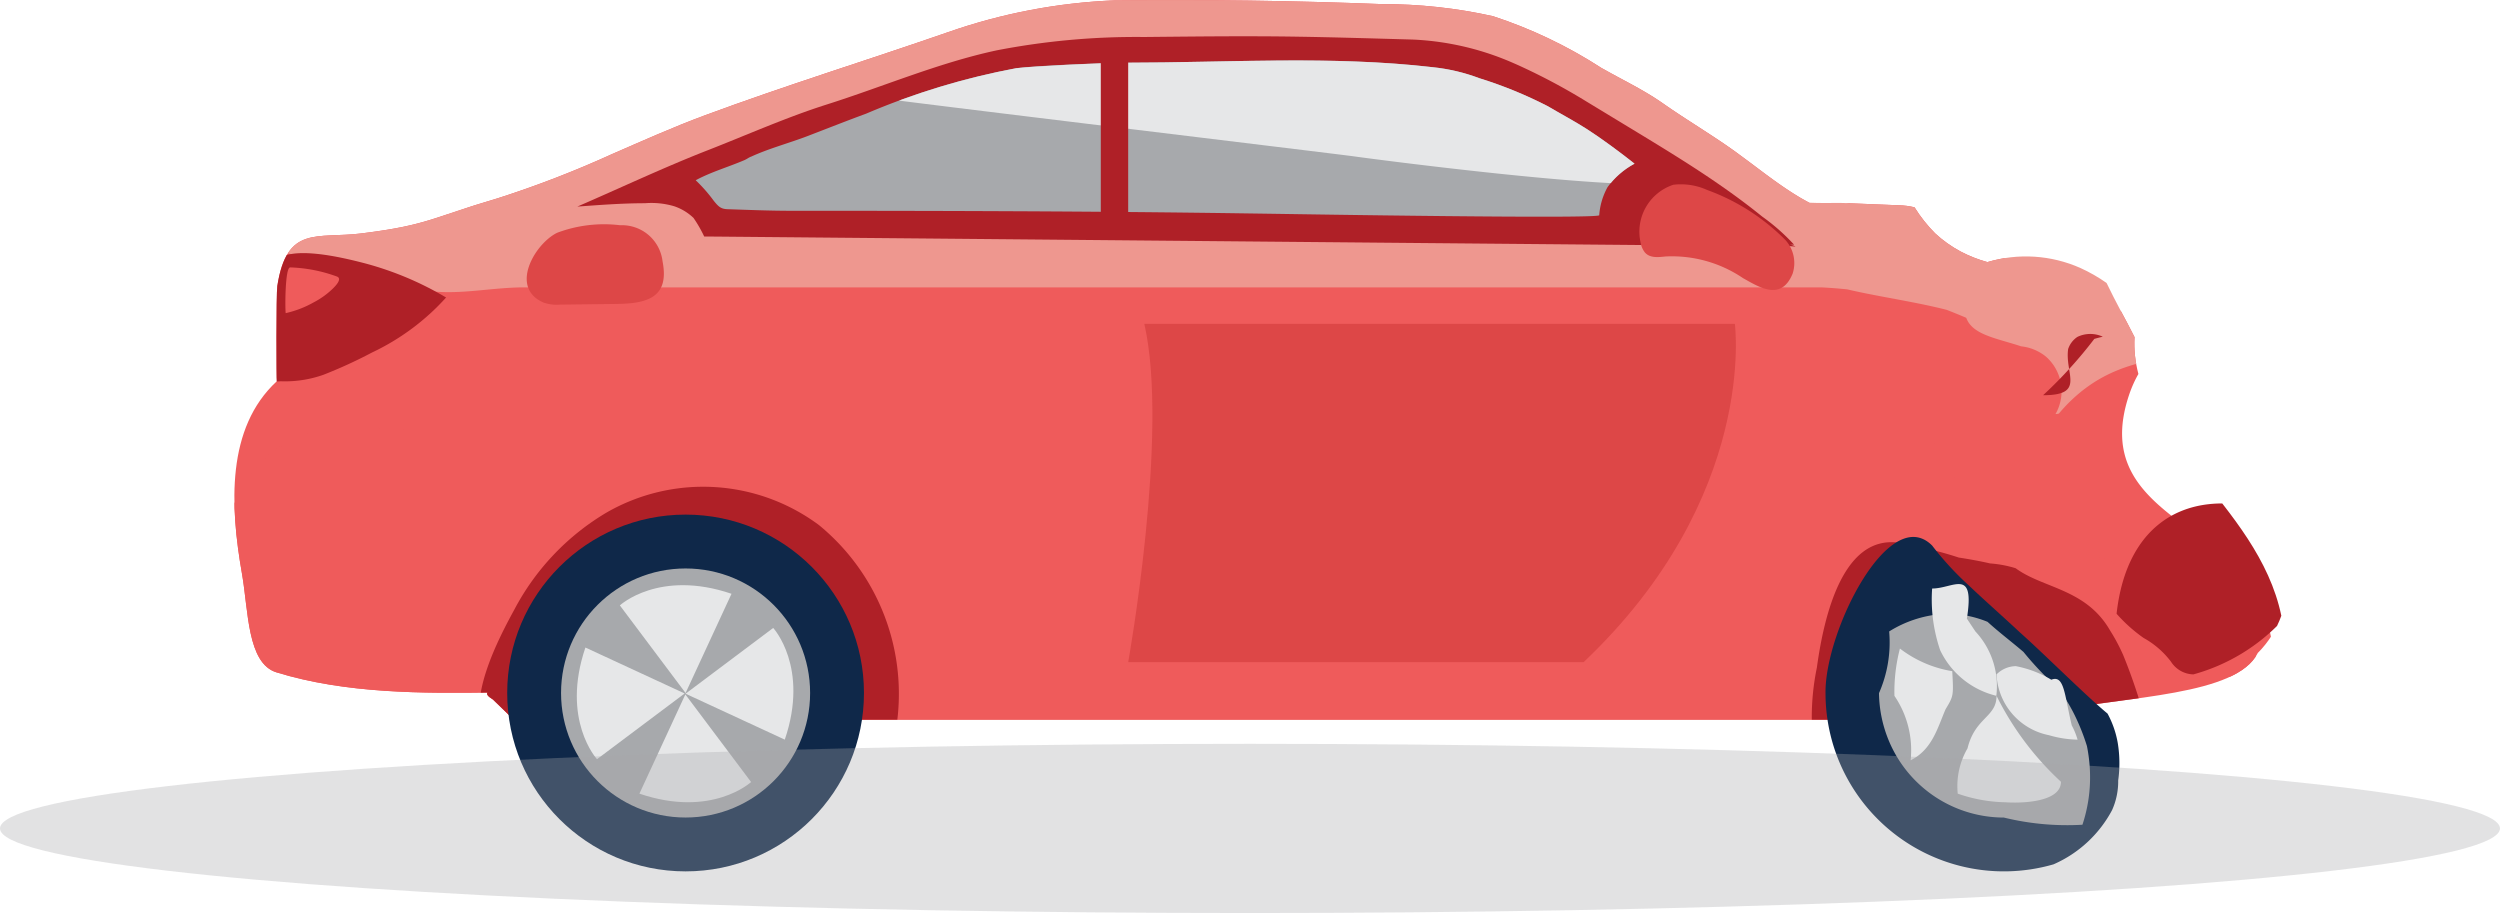 <svg xmlns="http://www.w3.org/2000/svg" xmlns:xlink="http://www.w3.org/1999/xlink" viewBox="0 0 116.419 42.518"><defs><style>.aaa93b3c-c3f1-4b8a-949c-d7e4e26b9f9d,.b2503d78-03e1-40f8-b1f2-40ff82b8c07d,.e0b73674-b410-4b4c-b61a-b371a3a04179{fill:none;}.a15f5b51-42d2-4b8a-bab4-f5e696bbc847{isolation:isolate;}.b2503d78-03e1-40f8-b1f2-40ff82b8c07d{stroke:#bcbec0;}.b2503d78-03e1-40f8-b1f2-40ff82b8c07d,.e0b73674-b410-4b4c-b61a-b371a3a04179{stroke-miterlimit:10;}.e9b2d405-ed9d-49d6-9438-8ebd4d7e16a7{clip-path:url(#b11a64c0-2e18-41b4-93f2-32c0409b41c8);}.f44f6e2a-2722-41f2-aeaf-92f7377d9ef1{fill:#ef5b5b;}.a1724e32-d132-4561-a66a-3325c374aef0{fill:#ee978f;}.ae4ef5ce-a80f-49a8-810a-ba88b20451ec{fill:#af2027;}.a47ae165-f509-4862-b478-2da4385dc47b,.e6009eda-1a95-4f7f-8722-eaf50d06760f{fill:#a7a9ac;}.f2019c1e-8e68-41ef-9c54-89c5c4a98014{clip-path:url(#b4e83306-4b85-403f-8cb5-b60420913d22);}.bc6a3f39-d146-4e37-b5b8-e5a38961f8ac{fill:#e6e7e8;}.e0b73674-b410-4b4c-b61a-b371a3a04179{stroke:#af2027;stroke-width:1.276px;}.b822ca84-807d-4604-861c-ad21230ecdb0{fill:#0f2849;}.b89a7035-81fb-4d42-b946-b1cf0ffe112e{fill:#dd4747;}.e6009eda-1a95-4f7f-8722-eaf50d06760f{opacity:0.33;mix-blend-mode:multiply;}</style><clipPath id="b11a64c0-2e18-41b4-93f2-32c0409b41c8"><path class="aaa93b3c-c3f1-4b8a-949c-d7e4e26b9f9d" d="M23.154,9.24l-.051.015c-2.994.881-3.181,1.23-6.266,1.613-2.084.259-3.481-.396-3.923,2.451-.056.361-.043,4.453-.024,4.436-2.359,2.179-2.179,5.786-1.622,8.961.301,1.717.243,4.173,1.603,4.593,3.216.993,6.802.986,10.111.937,1.077-.016-1.016-.28-.026.328l.97.94H85.516q.921,0,1.812.001a25.275,25.275,0,0,1,2.551-.285c.869-.056,1.754-.076,2.647-.078q.667.038,1.35.039.682.003,1.375-.027c3.891-.76,8.891-.76,9.891-2.76a4.643,4.643,0,0,0,.647-.81,4.762,4.762,0,0,0,.447-.92C105.141,23.405,99.141,20.405,99.4,15.699c-.209-.424-.438-.842-.661-1.26s-.437-.839-.641-1.262a7.431,7.431,0,0,0-1.214-.695A6.242,6.242,0,0,0,92.548,12.205a6.255,6.255,0,0,1-1.242-.49,5.708,5.708,0,0,1-1.191-.848,6.859,6.859,0,0,1-.96-1.213,3.361,3.361,0,0,0-.729-.095c-.958-.043-1.889-.071-2.736-.11-.239.004-.477.007-.717.005-.239-0-.48-.005-.723-.015q-.229-.121-.454-.255c-1.048-.624-2.028-1.434-3.032-2.155-1.083-.777-2.229-1.446-3.307-2.204-.938-.66-1.93-1.116-2.899-1.671A21.708,21.708,0,0,0,69.524.753,23.469,23.469,0,0,0,64.348.191Q58.122-.051,51.891.017a26.764,26.764,0,0,0-7.733,1.477C40.381,2.806,36.572,3.982,32.814,5.374c-1.454.539-2.881,1.179-4.313,1.801A48.595,48.595,0,0,1,23.154,9.24Z"/></clipPath><clipPath id="b4e83306-4b85-403f-8cb5-b60420913d22"><path class="aaa93b3c-c3f1-4b8a-949c-d7e4e26b9f9d" d="M34.982,7.293c-.11.037-.21.121-.319.165-.746.32-1.545.547-2.266.936a7.092,7.092,0,0,1,.844.961c.21.255.317.376.637.387.992.033,1.986.074,2.979.074,7.022,0,14.044.018,21.066.12q.56.008,1.12.016c1.297.019,15.428.253,15.429.07a3.165,3.165,0,0,1,.389-1.309A3.729,3.729,0,0,1,76.117,7.622c-.651-.517-1.526-1.165-2.213-1.607-.595-.382-1.216-.708-1.822-1.067a19.736,19.736,0,0,0-3.187-1.304,8.671,8.671,0,0,0-2.165-.513c-4.73-.55-9.577-.212-14.331-.212-.991,0-4.396.168-5.079.258a33.509,33.509,0,0,0-6.984,2.115c-.905.333-1.805.689-2.706,1.035C36.759,6.663,35.835,6.902,34.982,7.293Z"/></clipPath></defs><title>Artboard 103</title><g class="a15f5b51-42d2-4b8a-bab4-f5e696bbc847"><g id="b5436db1-2829-4829-8920-7535445f0b0c" data-name="Layer 1"><polyline class="b2503d78-03e1-40f8-b1f2-40ff82b8c07d" points="-310.716 63.289 -310.716 -162.054 -76.957 -158.538 -76.957 334.952 -310.716 331.435 -310.716 63.289"/><g class="e9b2d405-ed9d-49d6-9438-8ebd4d7e16a7"><path class="f44f6e2a-2722-41f2-aeaf-92f7377d9ef1" d="M23.154,9.24l-.051.015c-2.994.881-3.181,1.23-6.266,1.613-2.084.259-3.481-.396-3.923,2.451-.056.361-.043,4.453-.024,4.436-2.359,2.179-2.179,5.786-1.622,8.961.301,1.717.243,4.173,1.603,4.593,3.216.993,6.802.986,10.111.937,1.077-.016-1.016-.28-.026.328l.97.94H85.516q.921,0,1.812.001a25.275,25.275,0,0,1,2.551-.285c.869-.056,1.754-.076,2.647-.078q.667.038,1.35.039.682.003,1.375-.027c3.891-.76,6.891-1.76,10.891-1.76-.083-.333-.16-.667-.232-.999s-.141-.665-.208-.996C105.141,24.405,97.141,24.405,99.141,18.405c1-3,4-4,7.093-3.997.344-.002.657-.003.907-.003-.5,0-1.0.012-1.504.034-1.496-.034-3.496-.034-4.844-.096-.491.06-.965.112-1.42.128a4.056,4.056,0,0,1-2.512-.6,11.384,11.384,0,0,1-1.392-.541,11.196,11.196,0,0,1-2.688-1.776c-.528-.205-1.073-.422-1.616-.687a12.092,12.092,0,0,1-1.618-.956,2.462,2.462,0,0,0-.473-.346,1.28,1.28,0,0,0-.499-.156q-.333-.037-.665-.054a7.309,7.309,0,0,0-2.596.299,2.529,2.529,0,0,1-.539-.042,2.153,2.153,0,0,1-.524-.171q-.229-.121-.454-.255c-1.048-.624-2.028-1.434-3.032-2.155-1.083-.777-2.229-1.446-3.307-2.204-.938-.66-1.93-1.116-2.899-1.671A21.708,21.708,0,0,0,69.524.753,23.469,23.469,0,0,0,64.348.191Q58.122-.051,51.891.017a26.764,26.764,0,0,0-7.733,1.477C40.381,2.806,36.572,3.982,32.814,5.374c-1.454.539-2.881,1.179-4.313,1.801A48.595,48.595,0,0,1,23.154,9.24Z"/><path class="f44f6e2a-2722-41f2-aeaf-92f7377d9ef1" d="M9.549,30.525a5.637,5.637,0,0,1-.024-3.946c.223-.576.63-.943.882-1.48.268-.57.365-1.271.586-1.87a5.342,5.342,0,0,1,4.437-3.238c1.958-.282,3.922.2,5.882.2H81.263q.947,0,1.891.002c2.82.212,6.82-.788,6.82.212q.375.675.79,1.328a6.478,6.478,0,0,0,1.808,2.2c3.569,1.472,7.569,2.472,10.786,5.303.294.209.582.427.867.654a23.74,23.74,0,0,1,2.479,2.287,13.987,13.987,0,0,1,1.186,1.08c.368.135.729.265,1.082.393.706.256,1.378.506,2.003.756,4,2,1,11-6.209,12.47-.704.278-1.42.519-2.144.729a33.007,33.007,0,0,1-4.392.933c-7.807,1.15-15.704.282-23.555-.268-10.972-.769-21.987-.915-32.901-2.497S23.367,41.114,13.651,34.839A9.598,9.598,0,0,1,9.549,30.525Z"/><path class="a1724e32-d132-4561-a66a-3325c374aef0" d="M95.719,19.283a2.146,2.146,0,0,0-.436-2.669,2.201,2.201,0,0,0-1.165-.486c-.373-.126-.749-.225-1.096-.333-.693-.215-1.266-.46-1.459-.995-.295-.126-.598-.249-.909-.371-.507-.129-1.026-.24-1.547-.342-1.043-.205-2.097-.38-3.086-.612q-.306-.031-.608-.055-.302-.023-.601-.038H24.423c-1.809,0-3.481.492-5.247.013-1.984-.379-3.926-1.148-5.886-1.629a.063.063,0,0,1-.052-.038.088.088,0,0,1,.005-.049.782.782,0,0,1,.268-.399c.139-.104.305-.14.446-.239.067-.047.128-.107.194-.156a1.545,1.545,0,0,1,.391-.191,32.052,32.052,0,0,1,6.239-1.547c3.598-.581,3.855-.931,7.3-2.426,3.215-1.396,6.089-3.733,9.122-5.643,14.813-9.329,33.106-7.913,48.349.317,1.381.745,2.792,1.644,4.225,2.557q.307.196.615.391a14.208,14.208,0,0,0,3.106-.164,7.14,7.14,0,0,1,.852-.048,4.336,4.336,0,0,1,1.641,1.643c.231.353.45.728.671,1.103a7.172,7.172,0,0,0,.372,1.793c1.108,3.734,6.108,2.734,9.099,2.73a2.723,2.723,0,0,1,1.345.426,1.891,1.891,0,0,1,.914,1.266,2.132,2.132,0,0,1-.25,1.312,4.965,4.965,0,0,1-.985.76c-4.015,2.24-8.015.24-11.28,4.094A.774.774,0,0,1,95.719,19.283Z"/><path class="ae4ef5ce-a80f-49a8-810a-ba88b20451ec" d="M97.922,15.68a1.383,1.383,0,0,0-1.183.009,1.092,1.092,0,0,0-.43.564c-.168,1.152.832,2.152-1.168,2.152a20.41,20.41,0,0,0,2.385-2.622C97.649,15.745,97.782,15.712,97.922,15.68Z"/><path class="ae4ef5ce-a80f-49a8-810a-ba88b20451ec" d="M81.241,11.442H82.421c.306,0,.929-.143,1.19.041-.827-.074-1.636-.024-2.466-.03l-3.531-.032-4.764-.043-5.638-.051-6.154-.056-6.312-.058-6.112-.056-5.553-.051-4.637-.042L35.083,11.033l-1.729-.016c-.051-0-.103-.001-.154-.001h-.406a6.225,6.225,0,0,0-.497-.866,2.428,2.428,0,0,0-.89-.542,3.713,3.713,0,0,0-1.371-.144c-1.068,0-2.097.081-3.151.156,2.049-.886,4.025-1.824,6.085-2.628,1.812-.708,3.674-1.537,5.509-2.119,2.65-.839,5.216-1.943,7.923-2.526a34.07,34.07,0,0,1,6.864-.624c2.388-.024,4.777-.053,7.165-.015,1.786.029,3.572.084,5.358.134a13.04,13.04,0,0,1,4.954,1.217L70.511,2.951a28.776,28.776,0,0,1,3.379,1.784l2.123,1.288c1.369.831,2.739,1.663,4.07,2.585.671.465,1.332.953,1.976,1.475A9.454,9.454,0,0,1,83.545,11.393"/><path class="a47ae165-f509-4862-b478-2da4385dc47b" d="M34.982,7.293c-.11.037-.21.121-.319.165-.746.32-1.545.547-2.266.936a7.092,7.092,0,0,1,.844.961c.21.255.317.376.637.387.992.033,1.986.074,2.979.074,7.022,0,14.044.018,21.066.12q.56.008,1.12.016c1.297.019,15.428.253,15.429.07a3.165,3.165,0,0,1,.389-1.309A3.729,3.729,0,0,1,76.117,7.622c-.651-.517-1.526-1.165-2.213-1.607-.595-.382-1.216-.708-1.822-1.067a19.736,19.736,0,0,0-3.187-1.304,8.671,8.671,0,0,0-2.165-.513c-4.73-.55-9.577-.212-14.331-.212-.621,0-4.028.12-5.079.258a33.509,33.509,0,0,0-6.984,2.115c-.905.333-1.805.689-2.706,1.035C36.759,6.663,35.835,6.902,34.982,7.293Z"/><path class="ae4ef5ce-a80f-49a8-810a-ba88b20451ec" d="M98.564,28.581c.577-5.176,4.577-6.176,8.577-4.176-1,1,2,2,.057,3.27a6.864,6.864,0,0,1-.912,1.216,8.879,8.879,0,0,1-4.145,2.514,1.271,1.271,0,0,1-1.04-.587,4.065,4.065,0,0,0-1.278-1.11A7.173,7.173,0,0,1,98.564,28.581Z"/><path class="ae4ef5ce-a80f-49a8-810a-ba88b20451ec" d="M12.836,12.183c.644-.807,3.201-.165,4.055.053A14.872,14.872,0,0,1,20.773,13.854,10.898,10.898,0,0,1,17.323,16.416a21.899,21.899,0,0,1-2.265,1.038,5.364,5.364,0,0,1-1.954.302c-.276-.004-.427.093-.514-.272-.064-.266-.012-.561-.072-.828a3.732,3.732,0,0,1,.035-1.323,4.055,4.055,0,0,0-.011-1.034A3.88,3.88,0,0,1,12.836,12.183Z"/><path class="ae4ef5ce-a80f-49a8-810a-ba88b20451ec" d="M28.255,23.863a9.031,9.031,0,0,1,9.884.59,10.161,10.161,0,0,1,3.471,10.093c-.029.118-8.372.795-9.163.842-1.382.081-2.71-.336-4.045-.331-1.48.005-2.649.736-4.187.215a3.092,3.092,0,0,1-1.542-1.048c-1.063-1.451.552-4.508,1.293-5.863A11.442,11.442,0,0,1,28.255,23.863Z"/><path class="ae4ef5ce-a80f-49a8-810a-ba88b20451ec" d="M84.37,33.412a11.439,11.439,0,0,1,.237-2.321c.367-2.685,1.367-6.685,4.367-5.685q.562.094,1.124.234.56.14,1.116.324c.488.074.978.163,1.457.273a5.345,5.345,0,0,1,1.193.224c1.277.945,3.277.945,4.401,2.905a8.659,8.659,0,0,1,.606,1.137,25.479,25.479,0,0,1,1.338,4.354c.162.522.338,1.037.539,1.535q.126.515.226,1.014a6.005,6.005,0,0,1-4.205,5.927,8.771,8.771,0,0,1-2.88.485C88.632,43.817,84.37,39.159,84.37,33.412Z"/><g class="f2019c1e-8e68-41ef-9c54-89c5c4a98014"><path class="bc6a3f39-d146-4e37-b5b8-e5a38961f8ac" d="M77.664,8.539c-2.856.298-13.757-1.136-14.564-1.251-.856-.122-21.953-2.659-22.308-2.747-1.017-.253-3.675-4.122-3.293-5.309a3.383,3.383,0,0,1,2.187-1.963,17.676,17.676,0,0,1,5.067-1.021A40.193,40.193,0,0,1,58.203-2.523,85.371,85.371,0,0,1,70.536,2.162l5.787,2.545a2.46,2.46,0,0,1,.808.491c.723.738.536,2.065.699,3.167a.095.095,0,0,1-.048.099"/></g><line class="e0b73674-b410-4b4c-b61a-b371a3a04179" x1="51.899" y1="10.808" x2="51.899" y2="2.366"/><path class="f44f6e2a-2722-41f2-aeaf-92f7377d9ef1" d="M13.303,14.582c-.034-.379-.017-2.073.195-2.126a.193.193,0,0,1,.065-.002,6.969,6.969,0,0,1,2.134.426c.267.113-.118.479-.203.565a3.797,3.797,0,0,1-.897.641A4.722,4.722,0,0,1,13.303,14.582Z"/></g><path class="b822ca84-807d-4604-861c-ad21230ecdb0" d="M85.01,32.271c-.035-2.866,2.965-8.866,4.965-6.866a14.101,14.101,0,0,0,1.71,1.859c.329.314.705.657,1.108,1.023.404.367.835.757,1.278,1.171,1.07.947,3.07,2.947,4.072,3.772a4.446,4.446,0,0,1,.476,1.371,5.77,5.77,0,0,1,.02,1.742,3.262,3.262,0,0,1-.284,1.381,5.651,5.651,0,0,1-2.727,2.526,8.31,8.31,0,0,1-10.321-5.771A8.316,8.316,0,0,1,85.01,32.271Z"/><path class="a47ae165-f509-4862-b478-2da4385dc47b" d="M87.5,32.278a5.874,5.874,0,0,0,.474-2.873,5.415,5.415,0,0,1,2.407-.806,4.639,4.639,0,0,1,1.121.055,5.053,5.053,0,0,1,1.053.303c.264.241.54.47.821.699s.567.459.852.702A14.802,14.802,0,0,0,95.873,32.08a8.219,8.219,0,0,1,.716,1.176,9.832,9.832,0,0,1,.595,1.487,7.482,7.482,0,0,1,.143,1.265,7.002,7.002,0,0,1-.353,2.398,12.396,12.396,0,0,1-3.658-.334A5.811,5.811,0,0,1,87.973,34.529,5.98,5.98,0,0,1,87.5,32.278Z"/><path class="bc6a3f39-d146-4e37-b5b8-e5a38961f8ac" d="M91.988,29.403a3.727,3.727,0,0,1,.976,2.998,3.909,3.909,0,0,1-2.614-2.12,7.292,7.292,0,0,1-.375-2.875c1,0,2-1,1.618,1.401C91.713,28.988,91.844,29.187,91.988,29.403Z"/><path class="bc6a3f39-d146-4e37-b5b8-e5a38961f8ac" d="M91.167,36.958a3.499,3.499,0,0,1,.456-2.109c.351-1.444,1.351-1.444,1.351-2.444a13.805,13.805,0,0,0,3,4c0,1-2,1-2.574.955A7.083,7.083,0,0,1,91.167,36.958Z"/><path class="bc6a3f39-d146-4e37-b5b8-e5a38961f8ac" d="M88.475,30.201a5.424,5.424,0,0,0,2.437,1.054c.062,1.151.062,1.151-.313,1.776-.375.875-.625,1.875-1.625,2.375a4.495,4.495,0,0,0-.755-3.002A7.993,7.993,0,0,1,88.475,30.201Z"/><path class="bc6a3f39-d146-4e37-b5b8-e5a38961f8ac" d="M96.748,34.445A5.103,5.103,0,0,1,95.41,34.235a3.029,3.029,0,0,1-2.436-2.83,1.296,1.296,0,0,1,.899-.384,5.056,5.056,0,0,1,1.652.632c.616-.248.616.752.953,2.131A3.292,3.292,0,0,1,96.748,34.445Z"/><circle class="b822ca84-807d-4604-861c-ad21230ecdb0" cx="31.926" cy="32.271" r="8.307"/><circle class="a47ae165-f509-4862-b478-2da4385dc47b" cx="31.926" cy="32.271" r="5.799"/><path class="bc6a3f39-d146-4e37-b5b8-e5a38961f8ac" d="M34.065,27.651l-2.139,4.621-3.061-4.08S30.688,26.502,34.065,27.651Z"/><path class="bc6a3f39-d146-4e37-b5b8-e5a38961f8ac" d="M29.776,36.958l2.139-4.621,3.061,4.08S33.153,38.106,29.776,36.958Z"/><path class="bc6a3f39-d146-4e37-b5b8-e5a38961f8ac" d="M27.261,30.154l4.621,2.139L27.801,35.354S26.113,33.531,27.261,30.154Z"/><path class="bc6a3f39-d146-4e37-b5b8-e5a38961f8ac" d="M36.546,34.443l-4.621-2.139L36.006,29.242S37.695,31.066,36.546,34.443Z"/><path class="b89a7035-81fb-4d42-b946-b1cf0ffe112e" d="M53.288,15.083h27.5s1.083,8.05-7.042,15.75H52.538S54.455,20.151,53.288,15.083Z"/><path class="b89a7035-81fb-4d42-b946-b1cf0ffe112e" d="M77.555,11.944a5.9,5.9,0,0,1,3.612,1.007c.759.424,1.78,1.09,2.311-.208a1.595,1.595,0,0,0-.337-1.567A9.859,9.859,0,0,0,79.504,8.849a2.974,2.974,0,0,0-1.581-.245,2.3,2.3,0,0,0-1.518,2.719,1.005,1.005,0,0,0,.189.428C76.83,12.028,77.219,11.979,77.555,11.944Z"/><path class="b89a7035-81fb-4d42-b946-b1cf0ffe112e" d="M25.949,10.838A6.194,6.194,0,0,1,28.879,10.489a1.903,1.903,0,0,1,1.975,1.684c.327,1.679-.707,1.964-2.144,1.981l-2.646.032a1.844,1.844,0,0,1-.746-.094C23.696,13.405,24.911,11.339,25.949,10.838Z"/><ellipse class="e6009eda-1a95-4f7f-8722-eaf50d06760f" cx="58.209" cy="38.578" rx="58.209" ry="3.94"/></g></g></svg>